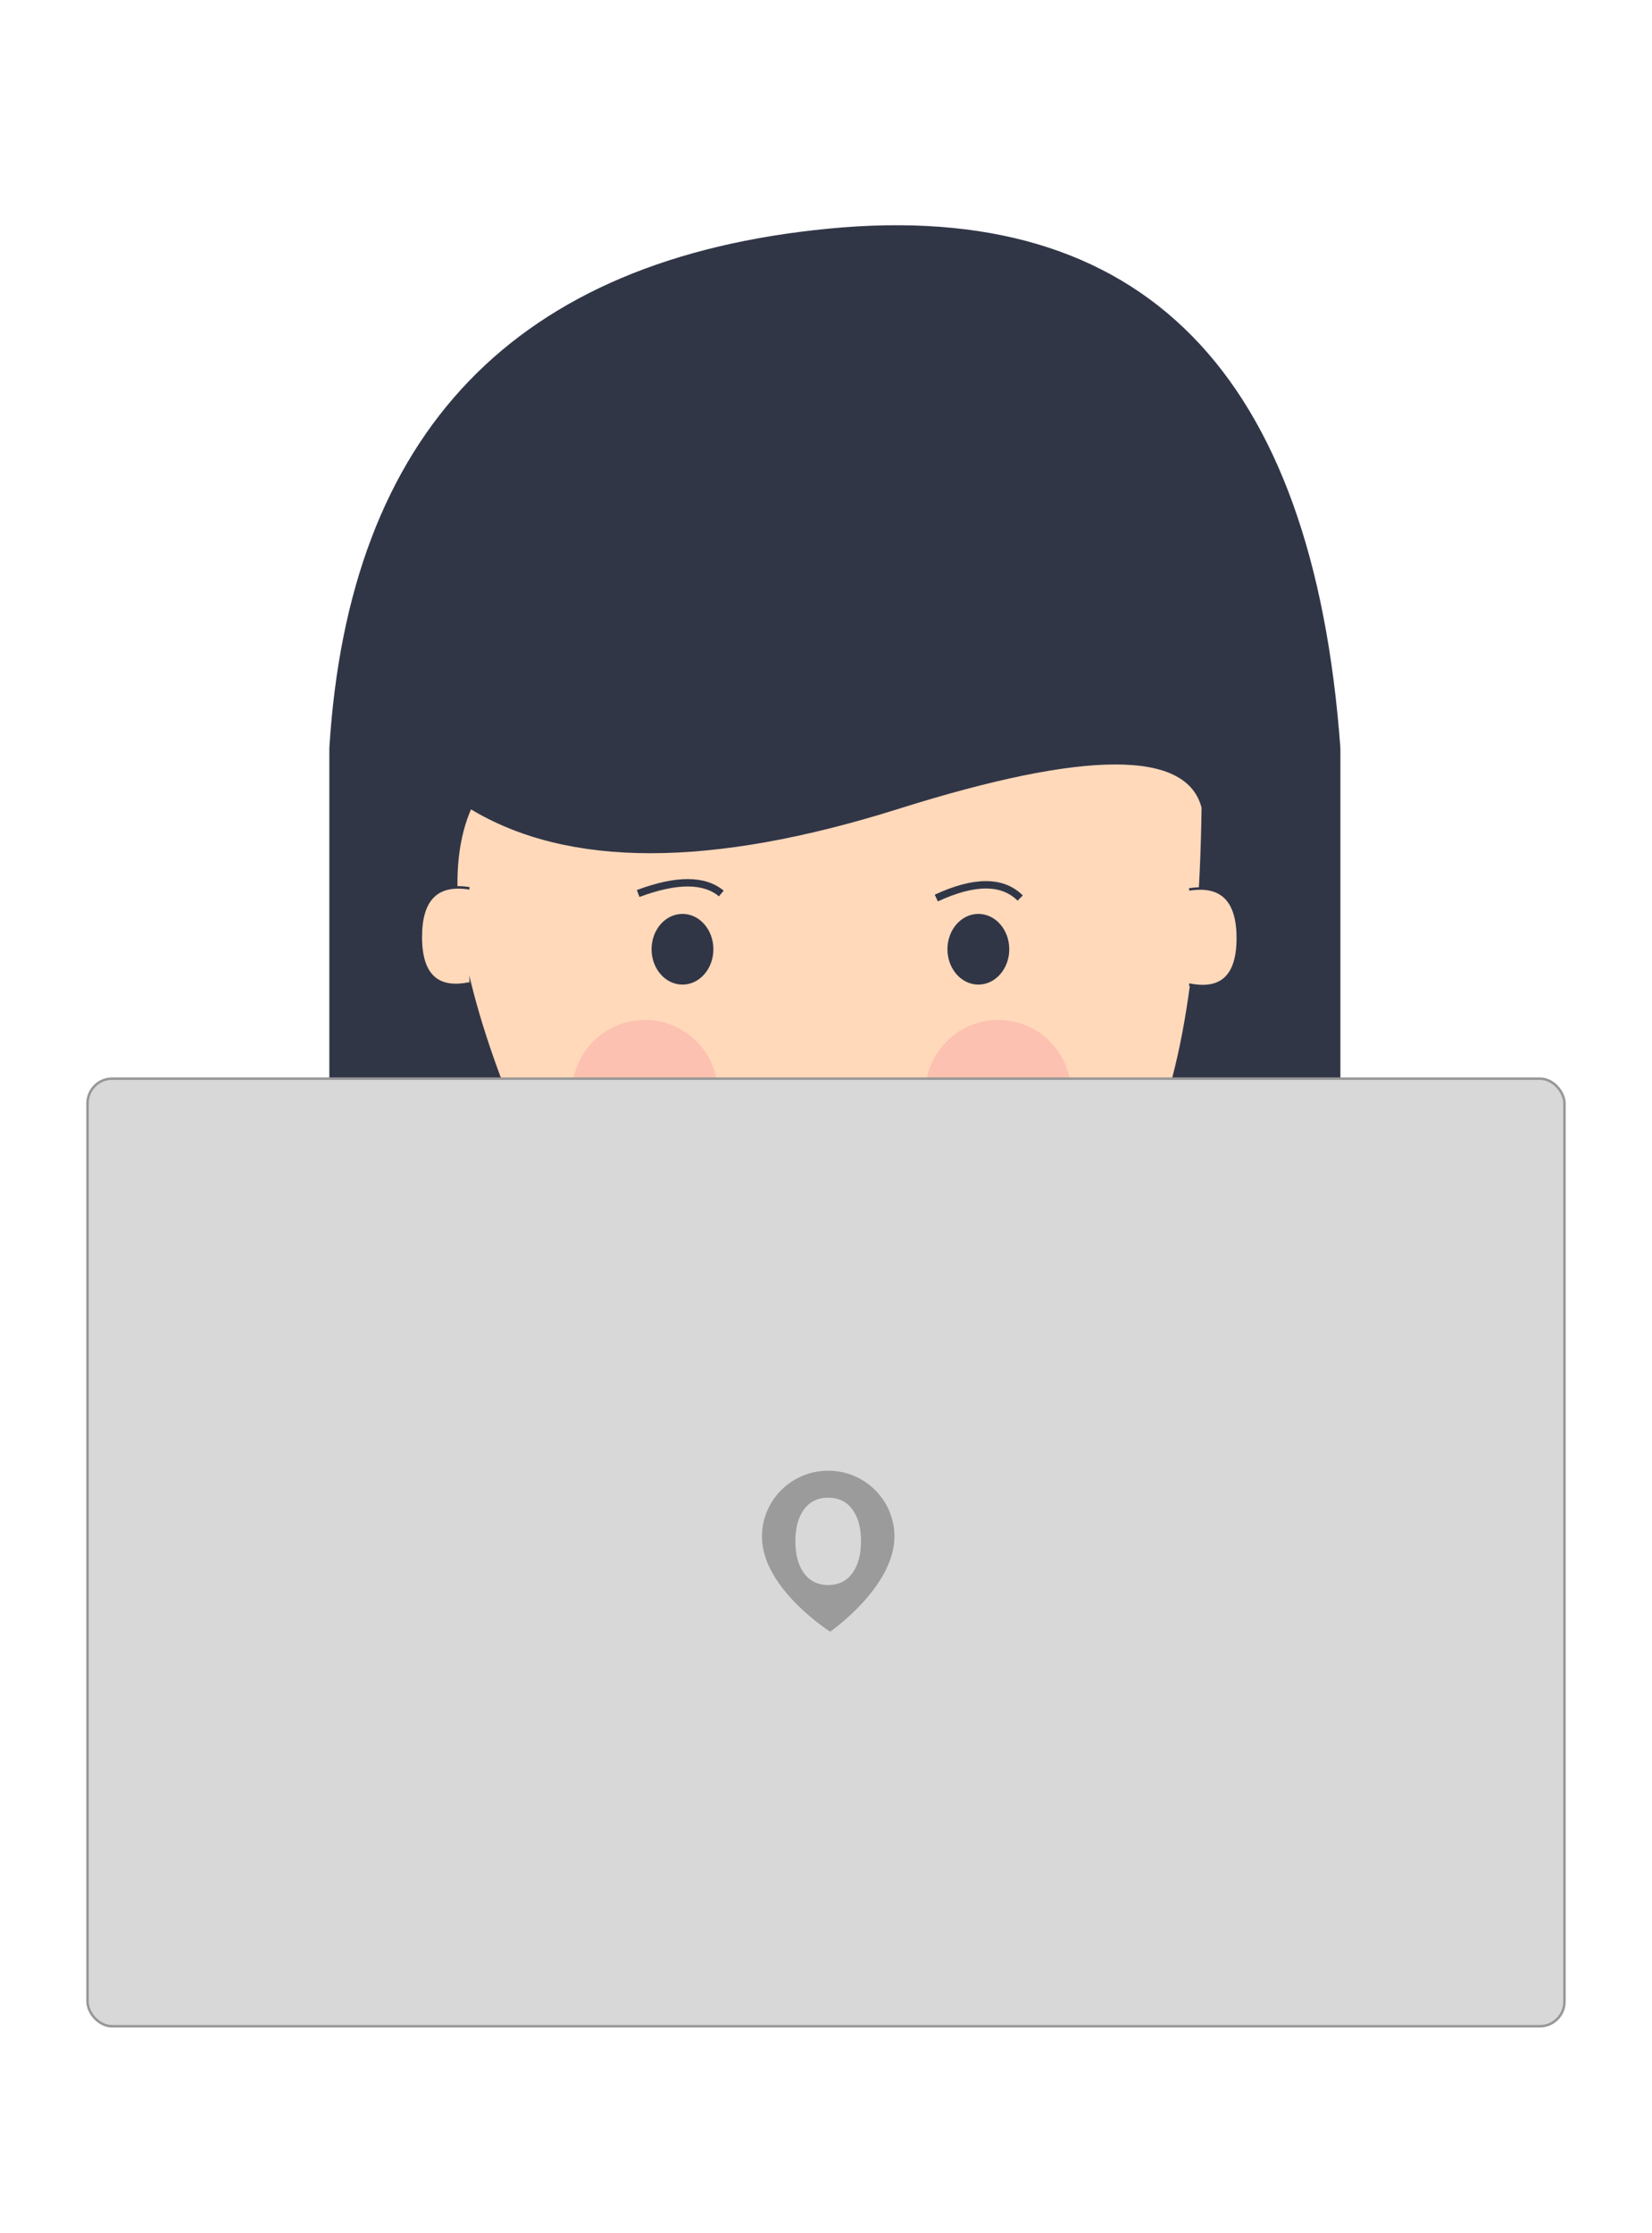 <?xml version="1.0" encoding="UTF-8"?>
<svg width="670px" height="905px" viewBox="0 0 670 905" version="1.1" xmlns="http://www.w3.org/2000/svg" xmlns:xlink="http://www.w3.org/1999/xlink">
    <!-- Generator: Sketch 51.3 (57544) - http://www.bohemiancoding.com/sketch -->
    <title>a</title>
    <desc>Created with Sketch.</desc>
    <defs>
        <filter x="-11.3%" y="-8.8%" width="122.7%" height="118.6%" filterUnits="objectBoundingBox" id="filter-1">
            <feOffset dx="0" dy="4" in="SourceAlpha" result="shadowOffsetOuter1"></feOffset>
            <feGaussianBlur stdDeviation="22" in="shadowOffsetOuter1" result="shadowBlurOuter1"></feGaussianBlur>
            <feColorMatrix values="0 0 0 0 0   0 0 0 0 0   0 0 0 0 0  0 0 0 0.5 0" type="matrix" in="shadowBlurOuter1" result="shadowMatrixOuter1"></feColorMatrix>
            <feMerge>
                <feMergeNode in="shadowMatrixOuter1"></feMergeNode>
                <feMergeNode in="SourceGraphic"></feMergeNode>
            </feMerge>
        </filter>
    </defs>
    <g id="a" stroke="none" stroke-width="1" fill="none" fill-rule="evenodd">
        <g id="Group" filter="url(#filter-1)" transform="translate(35, 87)">
            <path d="M98.57,413.602 L98.57,212.204 C106.476,84.102 174.002,13.92 301.147,1.658 C428.293,-10.604 497.451,59.578 508.622,212.204 L508.622,413.602 L177.474,368.787 L98.57,413.602 Z" id="Path-4" fill="#313647" fill-rule="nonzero"></path>
            <path d="M167.868,346.504 C149.198,296.63 145.177,259.904 155.807,236.327 C195.331,260.31 253.181,260.31 329.356,236.327 C405.532,212.344 446.686,212.344 452.819,236.327 C451.868,308.141 442.397,358.085 424.408,386.159 C406.418,414.233 329.081,422.206 192.397,410.079 C194.715,417.57 186.539,396.378 167.868,346.504 Z" id="Path-5" stroke="#313647" fill="#FFD9BA" fill-rule="nonzero"></path>
            <circle id="Oval-2-Copy" fill-opacity="0.8" fill="#F3788F" fill-rule="nonzero" opacity="0.3" cx="226.567" cy="351.94" r="29.552"></circle>
            <circle id="Oval-2-Copy" fill-opacity="0.8" fill="#F3788F" fill-rule="nonzero" opacity="0.3" cx="369.851" cy="351.94" r="29.552"></circle>
            <rect id="Rectangle" stroke="#979797" fill="#D8D8D8" fill-rule="nonzero" x="0.5" y="346.172" width="599" height="384.075" rx="10"></rect>
            <path d="M300.885,551.415 C296.693,551.415 293.428,549.819 291.087,546.624 C288.747,543.433 287.577,539.092 287.577,533.608 C287.577,528.193 288.747,523.906 291.087,520.747 C293.428,517.588 296.693,516.008 300.885,516.008 C305.079,516.008 308.343,517.588 310.685,520.747 C313.026,523.906 314.195,528.193 314.195,533.608 C314.195,539.092 313.026,543.433 310.685,546.624 C308.343,549.819 305.079,551.415 300.885,551.415 Z M274.036,532.318 C274.466,553.076 301.694,570.32 301.694,570.32 C301.694,570.32 328.185,551.978 327.756,531.22 C327.449,516.479 315.177,504.777 300.342,505.08 C285.509,505.383 273.732,517.578 274.036,532.318 Z" id="o" fill="#9B9B9B"></path>
            <ellipse id="Oval-2" fill="#313647" fill-rule="nonzero" cx="241.791" cy="293.731" rx="12.537" ry="14.328"></ellipse>
            <path d="M223.814,271.137 C239.351,265.344 250.594,265.344 257.543,271.137" id="Path-6" stroke="#313647" stroke-width="3" fill-rule="nonzero"></path>
            <path d="M344.727,272.977 C360.194,265.822 371.538,265.822 378.76,272.977" id="Path-7" stroke="#313647" stroke-width="3" fill-rule="nonzero"></path>
            <path d="M447.282,269.503 C460.433,267.393 467.008,273.968 467.008,289.229 C467.008,304.49 460.433,310.759 447.282,308.035" id="Path-8" stroke="#313647" fill="#FFD9BA" fill-rule="nonzero"></path>
            <path d="M135.67,269.041 C148.82,266.931 155.396,273.506 155.396,288.767 C155.396,304.029 148.82,310.297 135.67,307.573" id="Path-8" stroke="#313647" fill="#FFD9BA" fill-rule="nonzero" transform="translate(145.533, 288.424) scale(-1, 1) translate(-145.533, -288.424) "></path>
            <ellipse id="Oval-2" fill="#313647" fill-rule="nonzero" cx="361.791" cy="293.731" rx="12.537" ry="14.328"></ellipse>
        </g>
    </g>
</svg>